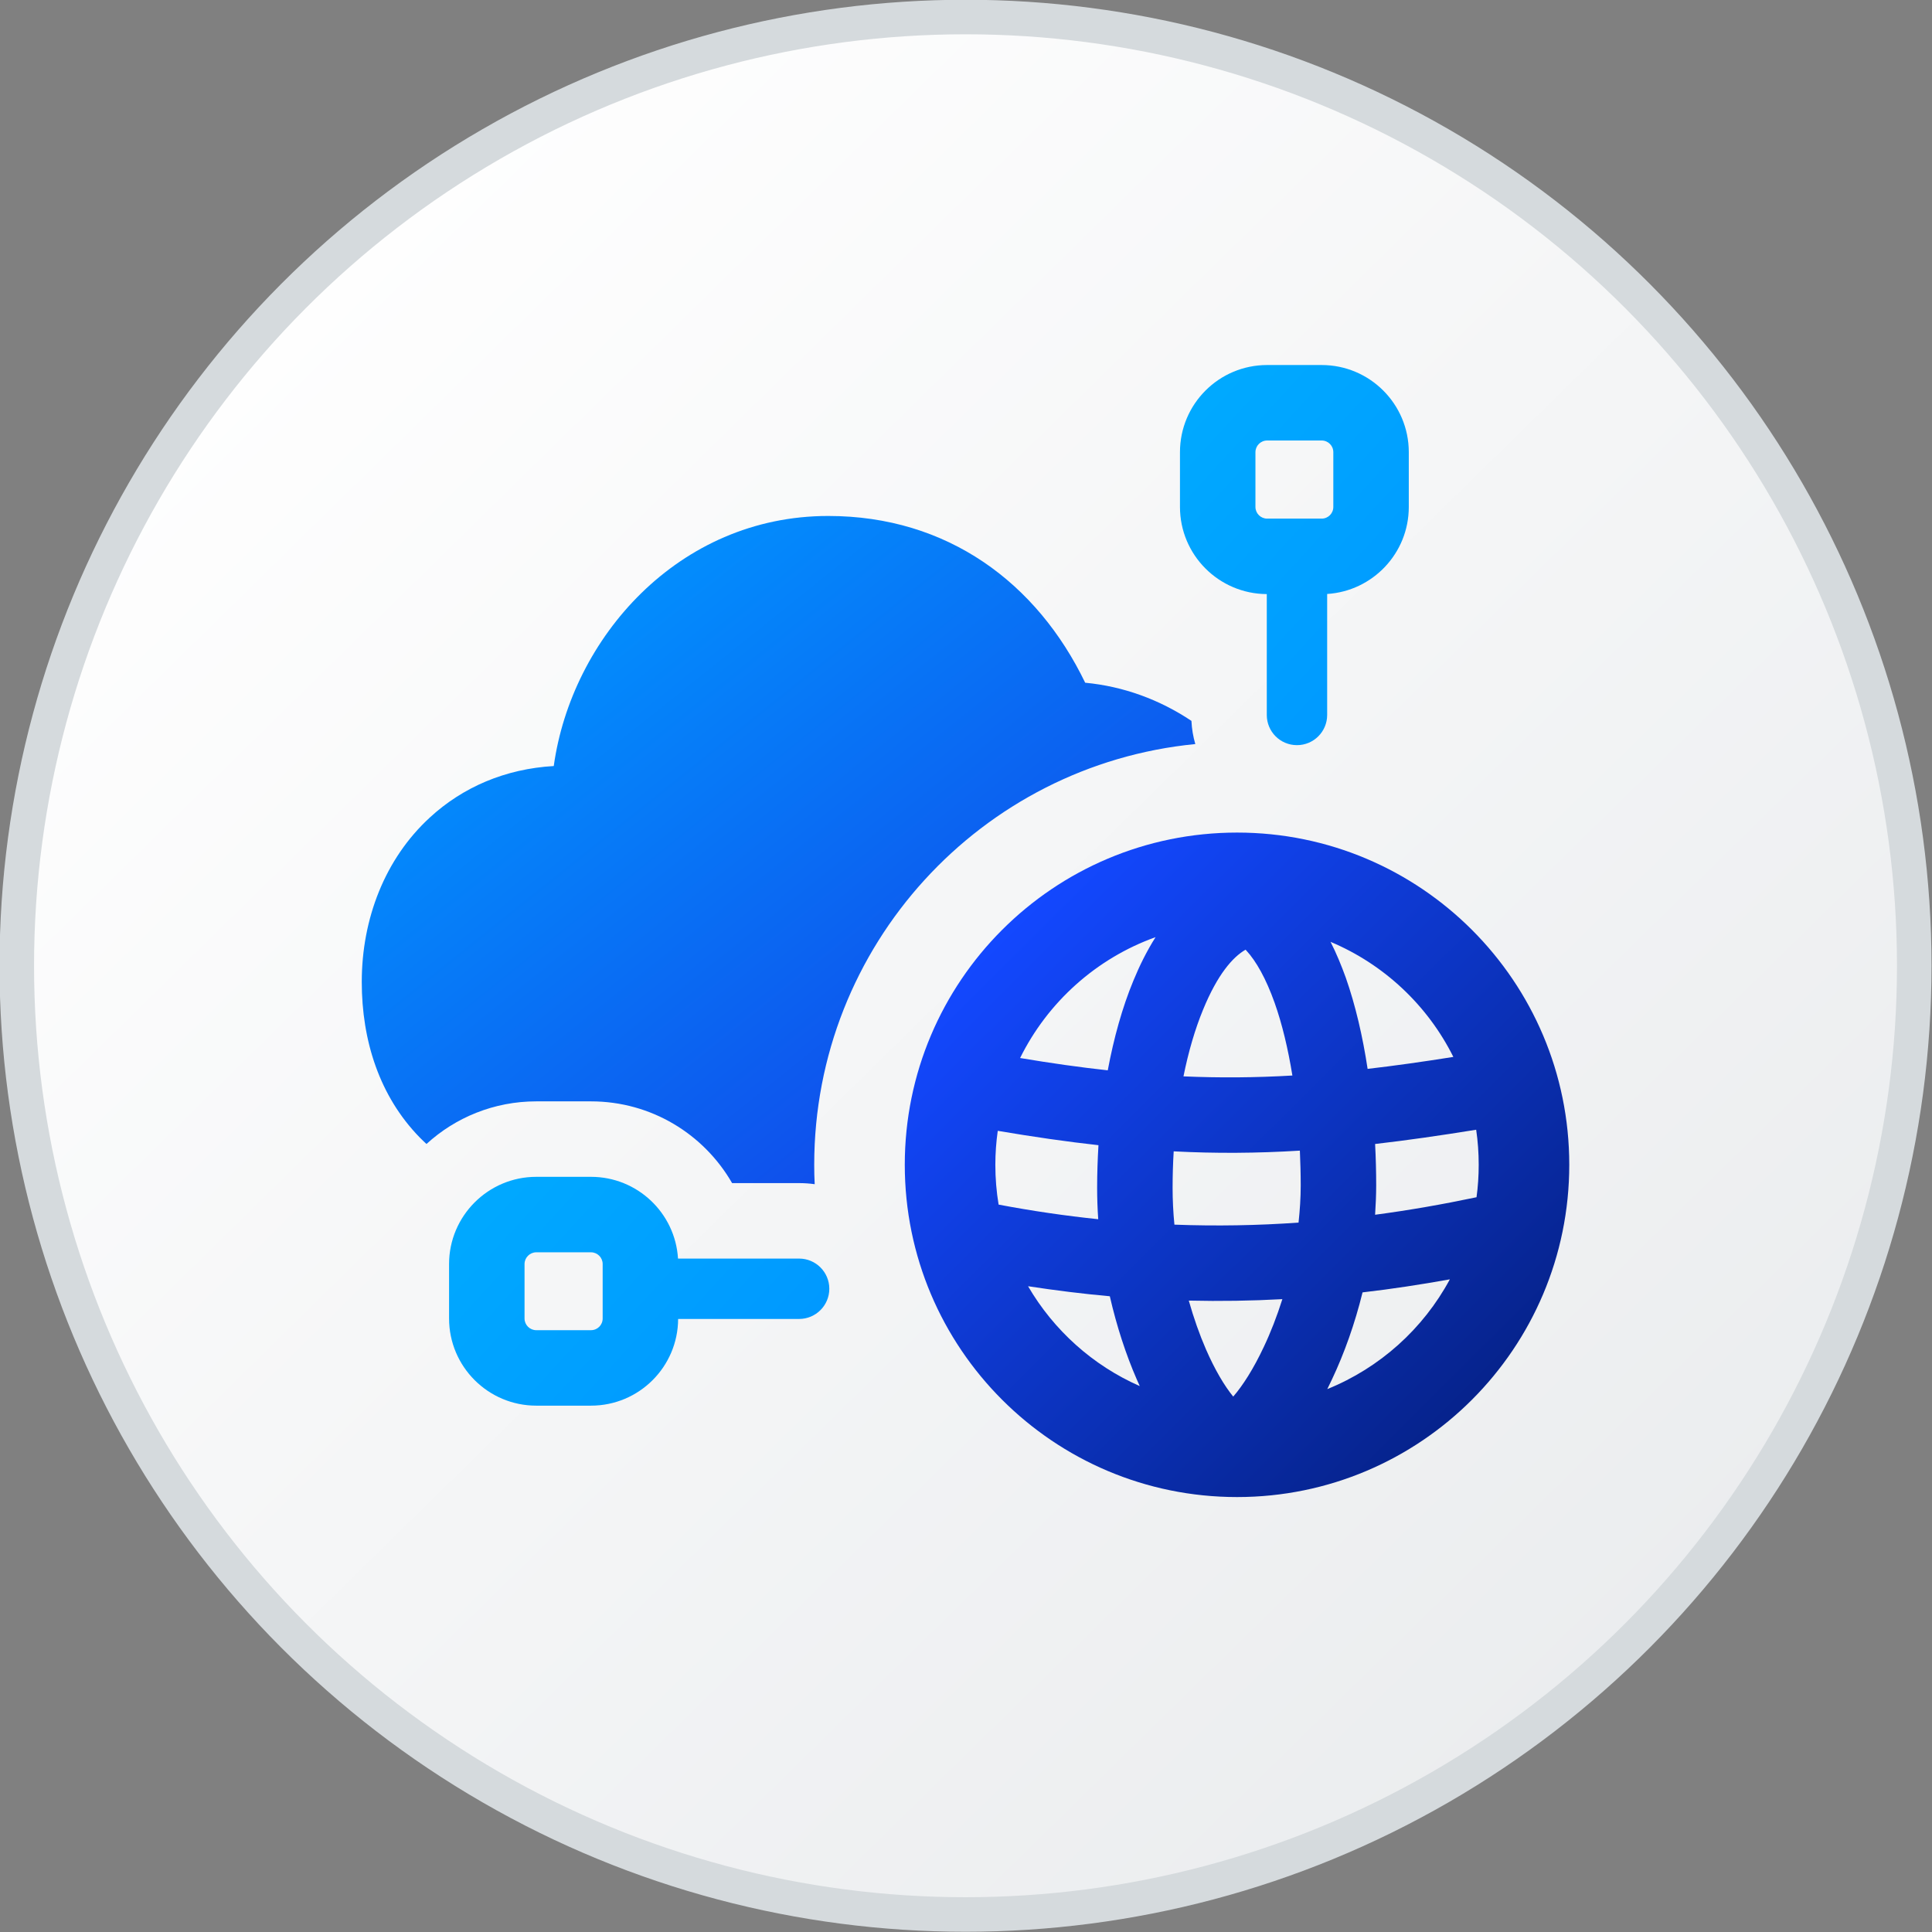 <svg width="16" height="16" viewBox="0 0 16 16" fill="none" xmlns="http://www.w3.org/2000/svg">
<rect x="0" y="0" width="16" height="16" fill="#808080" stroke="none"/>
<circle cx="7.996" cy="7.998" r="7.857" fill="url(#paint0_linear_3514_40276)" stroke="#D5DADD" stroke-width="0.286"/>
<g clip-path="url(#clip0_3514_40276)">
<path d="M9.899 6.162C8.127 6.335 6.743 7.829 6.743 9.646C6.743 9.7 6.744 9.754 6.747 9.807C6.705 9.801 6.662 9.798 6.618 9.798L6.063 9.798C5.83 9.393 5.394 9.121 4.894 9.121H4.441C4.091 9.121 3.771 9.255 3.532 9.474C3.512 9.456 3.493 9.437 3.474 9.418C3.143 9.078 2.996 8.618 2.996 8.132C2.996 7.609 3.188 7.112 3.559 6.771C3.833 6.518 4.186 6.367 4.586 6.344C4.733 5.286 5.616 4.273 6.859 4.273C7.848 4.273 8.588 4.828 8.987 5.654C9.305 5.684 9.605 5.795 9.867 5.97C9.87 6.036 9.881 6.1 9.899 6.162Z" fill="url(#paint1_linear_3514_40276)"/>
<path fill-rule="evenodd" clip-rule="evenodd" d="M10.491 4.92C10.094 4.918 9.772 4.596 9.772 4.198V3.745C9.772 3.346 10.095 3.023 10.494 3.023H10.945C11.344 3.023 11.667 3.346 11.667 3.745V4.198C11.667 4.582 11.368 4.895 10.991 4.919L10.991 5.921C10.991 6.059 10.879 6.171 10.741 6.171C10.602 6.171 10.491 6.059 10.491 5.921L10.491 4.92ZM10.494 4.295C10.441 4.295 10.397 4.252 10.397 4.198V3.745C10.397 3.691 10.441 3.648 10.494 3.648L10.945 3.648C10.999 3.648 11.042 3.691 11.042 3.745V4.198C11.042 4.252 10.999 4.295 10.945 4.295H10.494Z" fill="url(#paint2_linear_3514_40276)"/>
<path fill-rule="evenodd" clip-rule="evenodd" d="M5.616 10.923C5.614 11.32 5.292 11.641 4.894 11.641H4.441C4.043 11.641 3.719 11.318 3.719 10.919V10.468C3.719 10.07 4.043 9.746 4.441 9.746H4.894C5.278 9.746 5.592 10.045 5.615 10.423L6.618 10.423C6.756 10.423 6.868 10.535 6.868 10.673C6.868 10.811 6.756 10.923 6.618 10.923L5.616 10.923ZM4.991 10.919C4.991 10.973 4.948 11.016 4.894 11.016H4.441C4.388 11.016 4.344 10.973 4.344 10.919L4.344 10.468C4.344 10.415 4.388 10.371 4.441 10.371H4.894C4.948 10.371 4.991 10.415 4.991 10.468L4.991 10.919Z" fill="url(#paint3_linear_3514_40276)"/>
<path fill-rule="evenodd" clip-rule="evenodd" d="M10.245 6.895C8.725 6.895 7.493 8.127 7.493 9.646C7.493 11.166 8.725 12.398 10.245 12.398C11.764 12.398 12.996 11.166 12.996 9.646C12.996 8.127 11.764 6.895 10.245 6.895ZM9.57 7.761C9.079 7.937 8.677 8.299 8.448 8.762C8.704 8.805 8.944 8.839 9.174 8.864C9.224 8.597 9.294 8.344 9.386 8.122C9.436 8 9.497 7.876 9.57 7.761ZM8.243 9.646C8.243 9.551 8.25 9.457 8.263 9.365C8.558 9.415 8.834 9.455 9.097 9.484C9.09 9.602 9.086 9.719 9.086 9.837C9.086 9.924 9.089 10.011 9.095 10.097C8.825 10.069 8.55 10.029 8.27 9.976C8.252 9.868 8.243 9.758 8.243 9.646ZM8.514 10.652C8.726 11.016 9.05 11.308 9.439 11.479C9.431 11.46 9.422 11.442 9.414 11.423C9.325 11.219 9.248 10.984 9.191 10.735C8.968 10.715 8.743 10.687 8.514 10.652ZM9.845 10.771C9.886 10.916 9.934 11.052 9.987 11.174C10.062 11.346 10.141 11.478 10.213 11.566C10.292 11.475 10.381 11.336 10.466 11.155C10.523 11.035 10.575 10.901 10.62 10.759C10.364 10.773 10.106 10.777 9.845 10.771ZM11.284 10.703C11.22 10.964 11.132 11.209 11.032 11.421C11.019 11.449 11.005 11.477 10.992 11.504C11.427 11.328 11.786 11.005 12.007 10.595C11.767 10.638 11.526 10.675 11.284 10.703ZM12.228 9.915C11.947 9.974 11.668 10.023 11.388 10.06C11.393 9.979 11.397 9.898 11.397 9.817C11.397 9.703 11.394 9.588 11.388 9.474C11.65 9.444 11.927 9.404 12.225 9.356C12.239 9.451 12.246 9.548 12.246 9.646C12.246 9.738 12.24 9.827 12.228 9.915ZM10.754 10.125C10.415 10.149 10.073 10.155 9.726 10.142C9.716 10.041 9.711 9.938 9.711 9.837C9.711 9.736 9.714 9.635 9.72 9.535C10.068 9.553 10.408 9.551 10.765 9.529C10.769 9.624 10.772 9.721 10.772 9.817C10.772 9.919 10.765 10.022 10.754 10.125ZM11.326 8.852C11.55 8.826 11.784 8.793 12.036 8.753C11.823 8.326 11.462 7.986 11.019 7.8C11.067 7.894 11.108 7.994 11.145 8.096C11.225 8.324 11.285 8.581 11.326 8.852ZM9.801 8.914C10.1 8.927 10.394 8.925 10.703 8.907C10.667 8.685 10.618 8.48 10.556 8.305C10.484 8.103 10.403 7.96 10.321 7.871L10.315 7.865C10.209 7.926 10.083 8.07 9.964 8.36C9.897 8.522 9.842 8.71 9.801 8.914Z" fill="url(#paint4_linear_3514_40276)"/>
</g>
<defs>
<linearGradient id="paint0_linear_3514_40276" x1="1.447" y1="2.269" x2="13.684" y2="14.746" gradientUnits="userSpaceOnUse">
<stop stop-color="white"/>
<stop offset="1" stop-color="#EAECEE"/>
</linearGradient>
<linearGradient id="paint1_linear_3514_40276" x1="4.031" y1="5.1" x2="7.813" y2="9.819" gradientUnits="userSpaceOnUse">
<stop stop-color="#0195FF"/>
<stop offset="0.991" stop-color="#1147E9"/>
</linearGradient>
<linearGradient id="paint2_linear_3514_40276" x1="4.909" y1="4.316" x2="10.923" y2="9.859" gradientUnits="userSpaceOnUse">
<stop stop-color="#00BBFF"/>
<stop offset="1" stop-color="#008BFF"/>
</linearGradient>
<linearGradient id="paint3_linear_3514_40276" x1="4.909" y1="4.316" x2="10.923" y2="9.859" gradientUnits="userSpaceOnUse">
<stop stop-color="#00BBFF"/>
<stop offset="1" stop-color="#008BFF"/>
</linearGradient>
<linearGradient id="paint4_linear_3514_40276" x1="8.307" y1="7.704" x2="12.158" y2="11.572" gradientUnits="userSpaceOnUse">
<stop stop-color="#1348FF"/>
<stop offset="1" stop-color="#06238D"/>
</linearGradient>
<clipPath id="clip0_3514_40276">
<rect width="10" height="10" fill="white" transform="translate(2.996 2.398)"/>
</clipPath>
</defs>
</svg>
